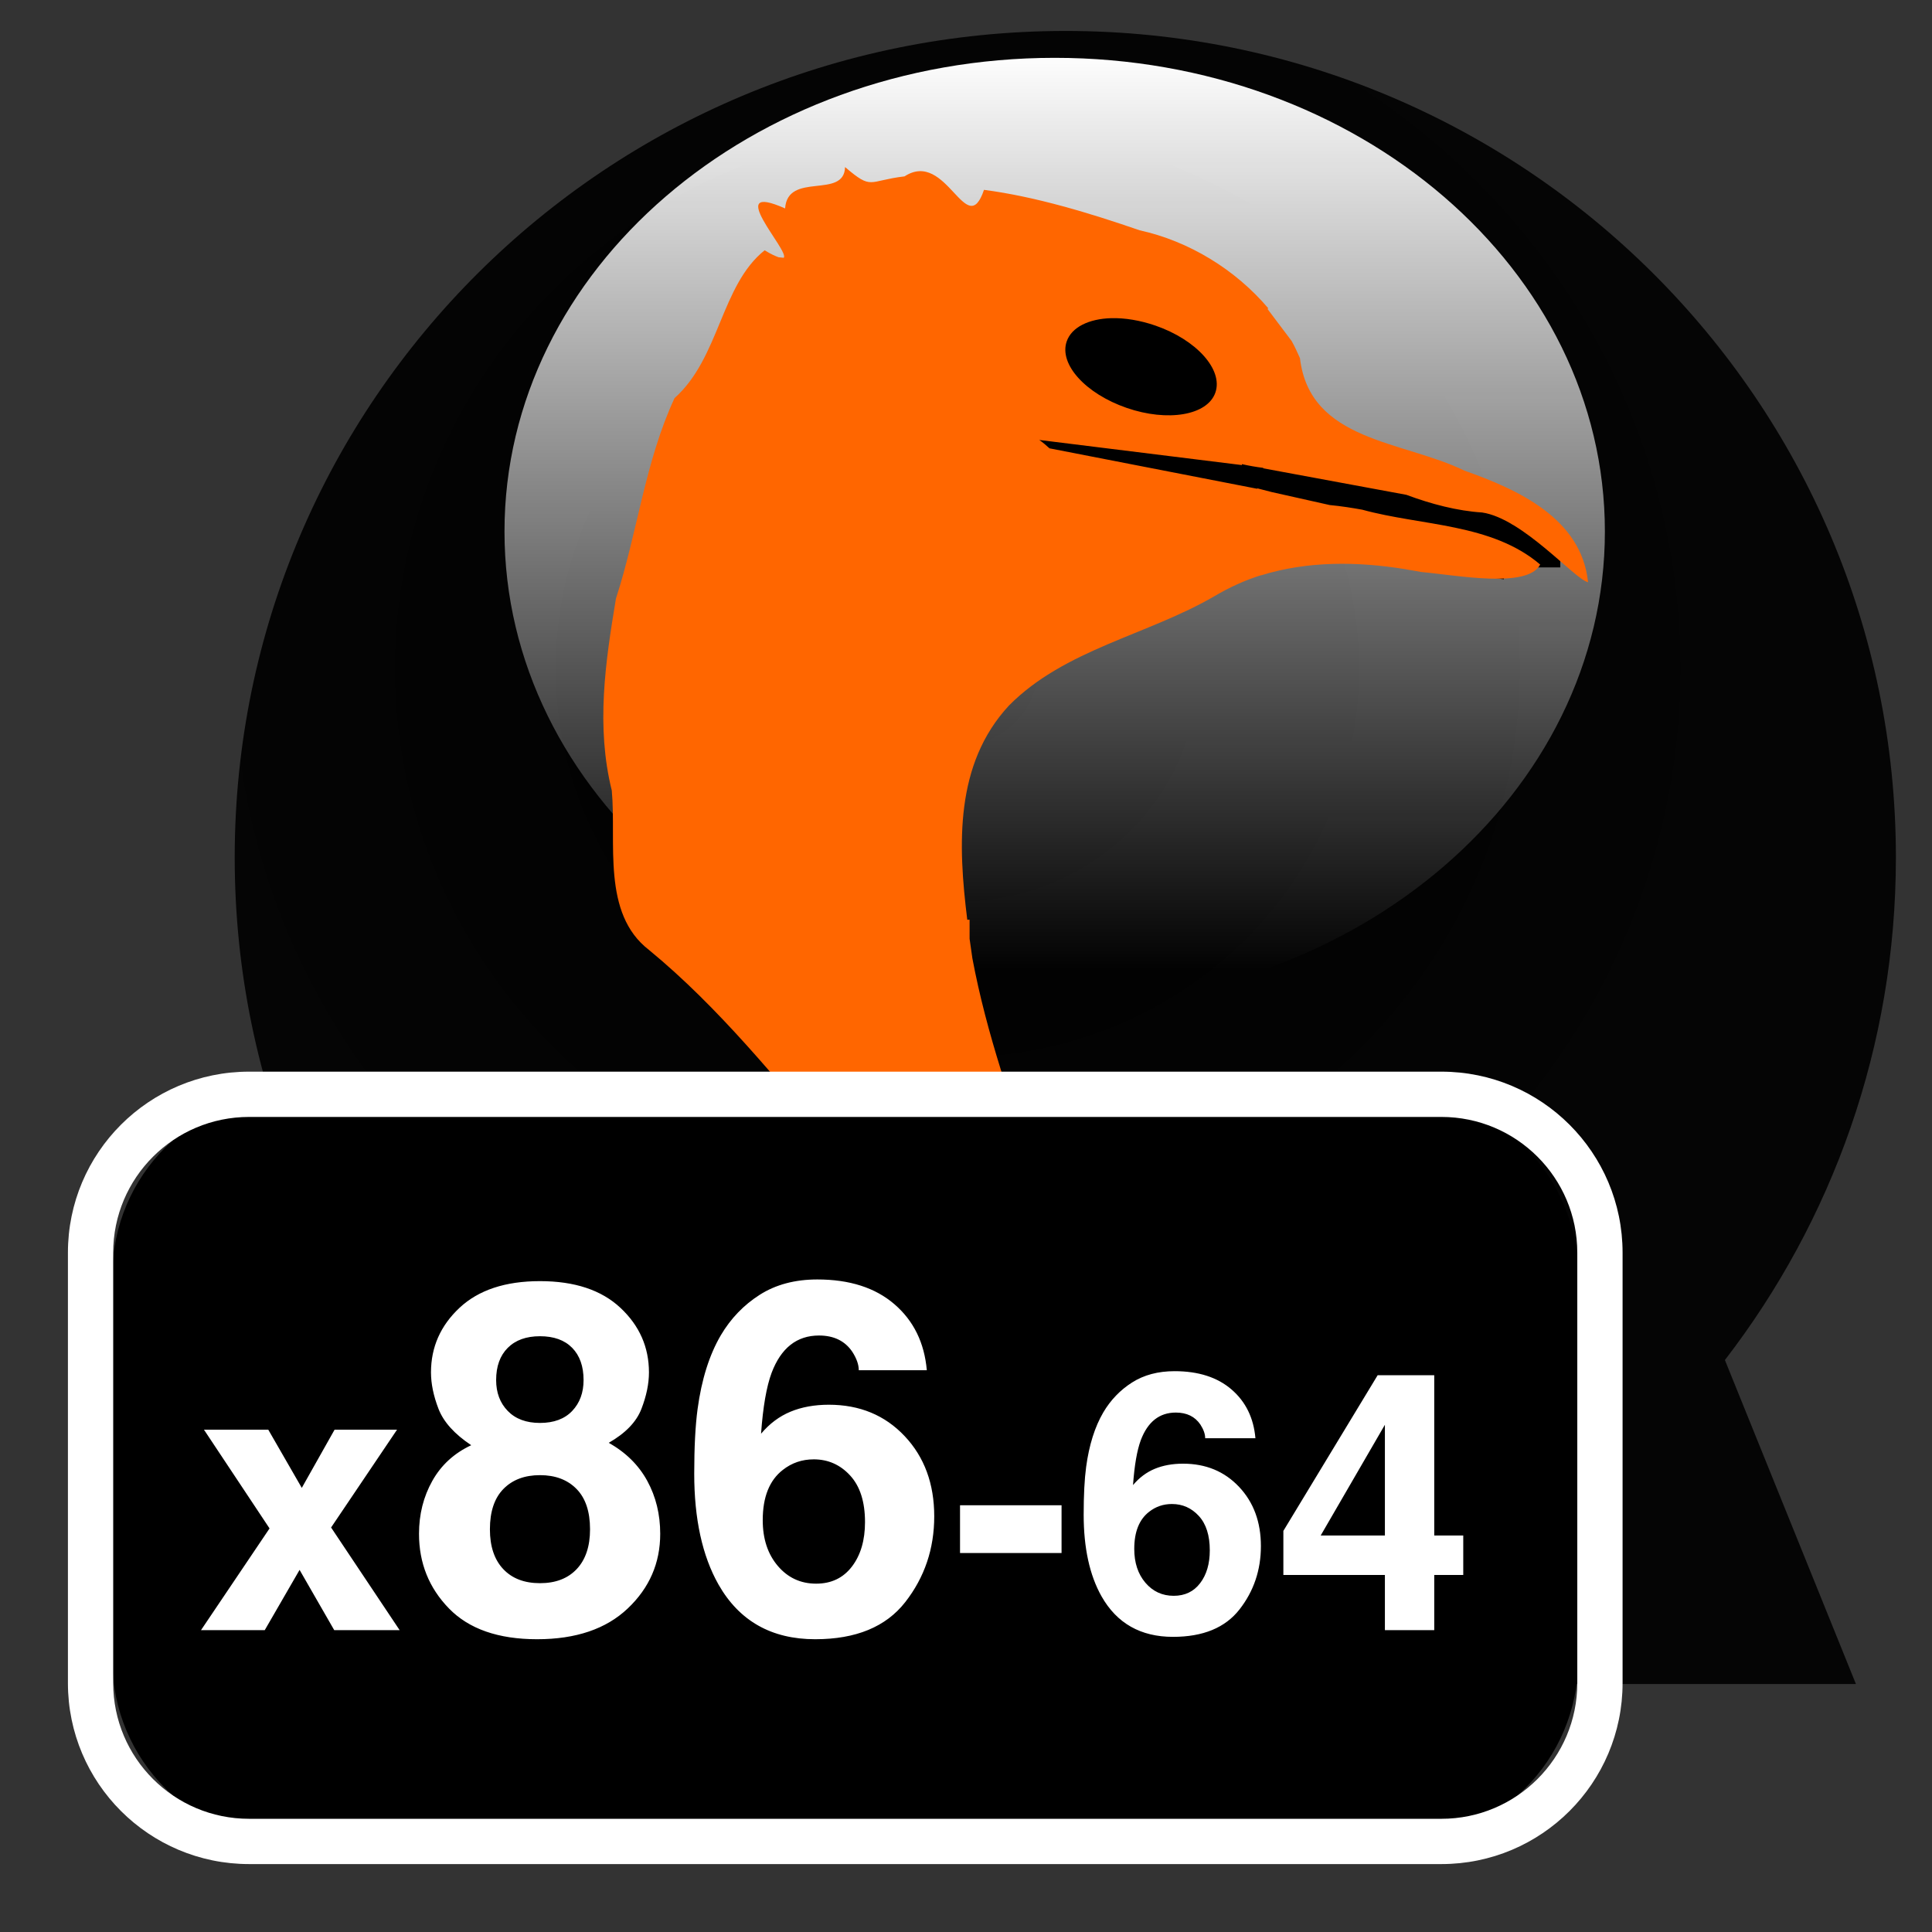 <?xml version="1.0" encoding="UTF-8" standalone="no"?>
<svg width="256px" height="256px" viewBox="0 0 256 256" version="1.1" xmlns="http://www.w3.org/2000/svg" xmlns:xlink="http://www.w3.org/1999/xlink">
    <rect x="0" y="0" width="256" height="256" fill="#333333" stroke="none"/>
    <!-- Generator: Sketch 3.7.2 (28276) - http://www.bohemiancoding.com/sketch -->
    <title>qemu-x86-64</title>
    <desc>Created with Sketch.</desc>
    <defs>
        <radialGradient cx="43.606%" cy="38.43%" fx="43.606%" fy="38.43%" r="50%" id="radialGradient-1">
            <stop stop-color="#000000" offset="0%"></stop>
            <stop stop-color="#000000" stop-opacity="0.897" offset="100%"></stop>
        </radialGradient>
        <linearGradient x1="50.45%" y1="-0.254%" x2="50.45%" y2="95.889%" id="linearGradient-2">
            <stop stop-color="#FFFFFF" offset="0%"></stop>
            <stop stop-color="#FFFFFF" stop-opacity="0" offset="100%"></stop>
        </linearGradient>
    </defs>
    <g id="Page-1" stroke="none" stroke-width="1" fill="none" fill-rule="evenodd">
        <g id="qemu-x86-64">
            <g id="Qemu_logo" transform="translate(30, 3)">
                <g id="svg2">
                    <g id="layer1" transform="translate(0.428, 0.277)">
                        <path d="M110.761,0.824 C49.977,0.824 0.672,49.847 0.672,110.346 C0.672,170.845 49.977,219.868 110.761,219.868 C130.651,219.868 149.273,214.64 165.375,205.454 L171.101,219.868 L175.842,219.868 L215.248,219.868 L215.494,219.868 L198.131,176.934 C212.347,158.48 220.789,135.397 220.789,110.346 C220.789,49.847 171.546,0.824 110.761,0.824 L110.761,0.824 Z" id="path3834-7-7-2-5-5-0-5-4" fill="url(#radialGradient-1)"></path>
                        <path d="M182.227,67.147 C182.227,101.809 149.587,129.908 109.323,129.908 C69.06,129.908 36.42,101.809 36.42,67.147 C36.42,32.485 69.06,4.386 109.323,4.386 C149.587,4.386 182.227,32.485 182.227,67.147 L182.227,67.147 Z" id="path3661" fill="url(#linearGradient-2)"></path>
                        <path d="M133.779,46.022 C133.779,53.17 127.987,58.964 120.842,58.964 C113.697,58.964 107.905,53.17 107.905,46.022 C107.905,38.874 113.697,33.079 120.842,33.079 C127.987,33.079 133.779,38.874 133.779,46.022 L133.779,46.022 Z" id="path4442" fill="#000000"></path>
                        <rect id="rect4444" fill="#000000" transform="translate(132.908, 62.822) rotate(8.211) translate(-132.908, -62.822) " x="95.824" y="57.401" width="74.168" height="10.842"></rect>
                        <rect id="rect4446" fill="#000000" x="163.384" y="66.182" width="12.937" height="5.725"></rect>
                        <path d="M81.546,18.862 C81.434,23.17 73.929,19.42 73.603,24.344 C65.281,20.638 74.251,30.005 73.419,30.874 L73.357,30.874 L72.741,30.812 C72.34,30.669 71.757,30.42 70.894,29.888 C65.082,34.521 64.941,44.147 58.949,49.477 C55.019,57.963 54.064,67.184 51.191,76.026 C49.777,84.507 48.534,92.973 50.637,101.466 C51.269,108.368 49.279,117.745 55.563,122.594 C64.877,130.248 72.617,139.931 80.438,149.143 C92.691,164.229 103.548,180.411 113.132,197.313 C113.771,193.139 115.318,205.719 118.119,206.553 C117.151,200.26 115.889,190.265 115.287,182.53 C112.171,162.245 102.179,143.798 98.417,123.703 C98.301,122.855 98.164,121.984 98.047,121.116 L98.047,118.59 L97.739,118.59 C96.507,108.65 96.064,97.961 103.281,90.193 C110.649,82.758 121.617,80.885 130.495,75.718 C132.469,74.552 134.533,73.605 136.652,72.946 C136.67,72.94 136.697,72.952 136.714,72.946 C142.855,71.047 149.419,71.106 155.801,72.145 C155.895,72.161 156.014,72.191 156.109,72.207 C156.689,72.304 157.318,72.402 157.894,72.515 C162.566,72.931 171.971,74.755 173.656,71.529 C167.209,66.037 157.923,66.419 150.075,64.26 C148.832,64.034 147.293,63.786 145.765,63.644 L138.068,61.92 L136.16,61.427 L136.16,61.488 L108.637,56.129 C108.2,55.731 107.722,55.322 107.283,55.02 L134.128,58.347 L134.128,58.224 C135.074,58.434 136.011,58.605 136.96,58.716 L136.96,58.778 L155.924,62.289 C159.197,63.51 162.686,64.425 165.96,64.63 C171.364,65.416 178.226,73.482 179.998,73.869 C179.129,65.38 170.655,61.578 163.62,59.086 C155.402,55.088 143.125,55.234 141.824,44.179 C141.478,43.409 141.136,42.639 140.716,41.9 L137.514,37.65 L137.637,37.588 C133.269,32.43 127.116,28.675 120.582,27.24 C114.097,25 106.814,22.771 99.956,21.88 C97.628,28.737 95.024,16.449 89.427,20.094 C84.521,20.675 85.199,21.972 81.546,18.862 L81.546,18.862 Z M116.826,38.882 C118.603,38.835 120.634,39.162 122.675,39.867 C128.118,41.749 131.663,45.712 130.618,48.737 C129.573,51.763 124.301,52.652 118.858,50.77 C113.415,48.889 109.871,44.987 110.915,41.962 C111.568,40.071 113.865,38.96 116.826,38.882 L116.826,38.882 Z" id="path3499-9-7" fill="#FF6600"></path>
                    </g>
                </g>
            </g>
            <path d="M14.886,168.997 C14.886,155.744 25.64,145 38.885,145 L185.115,145 C198.37,145 209.114,155.736 209.114,168.997 L209.114,220.003 C209.114,233.256 198.36,244 185.115,244 L38.885,244 C25.63,244 14.886,233.264 14.886,220.003 L14.886,168.997 Z" id="Rectangle-33" fill="#000000"></path>
            <path d="M15,165.99 L15,165.99 L15,223.01 C15,232.943 23.063,241 33.009,241 L190.991,241 C200.938,241 209,232.944 209,223.01 L209,165.99 C209,156.057 200.937,148 190.991,148 L33.009,148 C23.062,148 15,156.056 15,165.99 L15,165.99 Z M9,165.99 C9,152.741 19.749,142 33.009,142 L190.991,142 C204.251,142 215,152.743 215,165.99 L215,223.01 C215,236.259 204.251,247 190.991,247 L33.009,247 C19.749,247 9,236.257 9,223.01 L9,165.99 L9,165.99 Z" id="Rectangle-33-Copy" fill="#FFFFFF"></path>
            <path d="M26.635,216 L35.717,202.523 L27.025,189.438 L35.546,189.438 L39.989,197.152 L44.335,189.438 L52.611,189.438 L43.871,202.401 L52.953,216 L44.286,216 L39.696,208.017 L35.082,216 L26.635,216 Z M66.677,207.907 C67.852,209.155 69.476,209.779 71.549,209.779 C73.623,209.779 75.247,209.155 76.421,207.907 C77.595,206.658 78.183,204.902 78.183,202.638 C78.183,200.29 77.585,198.507 76.389,197.29 C75.194,196.074 73.581,195.465 71.549,195.465 C69.518,195.465 67.905,196.074 66.709,197.29 C65.514,198.507 64.916,200.29 64.916,202.638 C64.916,204.902 65.503,206.658 66.677,207.907 L66.677,207.907 Z M57.283,196.227 C58.457,194.132 60.176,192.556 62.44,191.498 C60.219,190.017 58.775,188.414 58.108,186.69 C57.442,184.965 57.108,183.352 57.108,181.85 C57.108,178.506 58.367,175.655 60.885,173.296 C63.403,170.937 66.958,169.757 71.549,169.757 C76.141,169.757 79.695,170.937 82.213,173.296 C84.731,175.655 85.99,178.506 85.99,181.85 C85.99,183.352 85.657,184.965 84.99,186.69 C84.324,188.414 82.88,189.911 80.658,191.181 C82.922,192.45 84.625,194.132 85.768,196.227 C86.911,198.322 87.482,200.66 87.482,203.241 C87.482,207.113 86.048,210.409 83.181,213.128 C80.314,215.847 76.31,217.206 71.168,217.206 C66.027,217.206 62.134,215.847 59.489,213.128 C56.844,210.409 55.521,207.113 55.521,203.241 C55.521,200.66 56.109,198.322 57.283,196.227 L57.283,196.227 Z M67.281,186.959 C68.307,188.017 69.73,188.546 71.549,188.546 C73.39,188.546 74.813,188.017 75.818,186.959 C76.823,185.902 77.326,184.537 77.326,182.865 C77.326,181.046 76.823,179.623 75.818,178.596 C74.813,177.57 73.39,177.057 71.549,177.057 C69.73,177.057 68.307,177.57 67.281,178.596 C66.254,179.623 65.741,181.046 65.741,182.865 C65.741,184.537 66.254,185.902 67.281,186.959 L67.281,186.959 Z M103.065,207.494 C104.398,209.06 106.091,209.843 108.144,209.843 C110.154,209.843 111.735,209.086 112.888,207.573 C114.042,206.061 114.618,204.098 114.618,201.686 C114.618,198.999 113.962,196.941 112.65,195.513 C111.339,194.085 109.73,193.371 107.826,193.371 C106.282,193.371 104.917,193.836 103.732,194.767 C101.955,196.142 101.066,198.364 101.066,201.432 C101.066,203.908 101.732,205.928 103.065,207.494 L103.065,207.494 Z M113.793,181.564 C113.793,180.823 113.507,180.009 112.936,179.12 C111.963,177.681 110.492,176.962 108.524,176.962 C105.583,176.962 103.489,178.612 102.24,181.913 C101.563,183.733 101.098,186.42 100.844,189.975 C101.965,188.642 103.266,187.668 104.748,187.055 C106.229,186.441 107.921,186.134 109.826,186.134 C113.909,186.134 117.258,187.52 119.871,190.292 C122.484,193.064 123.791,196.608 123.791,200.924 C123.791,205.22 122.51,209.007 119.95,212.287 C117.39,215.566 113.412,217.206 108.017,217.206 C102.219,217.206 97.945,214.783 95.194,209.938 C93.057,206.151 91.989,201.263 91.989,195.275 C91.989,191.763 92.137,188.906 92.433,186.706 C92.962,182.791 93.988,179.533 95.512,176.93 C96.824,174.708 98.543,172.921 100.669,171.566 C102.796,170.212 105.34,169.535 108.302,169.535 C112.576,169.535 115.983,170.63 118.522,172.82 C121.061,175.01 122.489,177.925 122.807,181.564 L113.793,181.564 Z M127.209,199.453 L140.662,199.453 L140.662,205.781 L127.209,205.781 L127.209,199.453 Z M151.771,209.719 C152.756,210.875 154.006,211.453 155.521,211.453 C157.006,211.453 158.174,210.895 159.025,209.777 C159.877,208.66 160.303,207.211 160.303,205.43 C160.303,203.445 159.818,201.926 158.85,200.871 C157.881,199.816 156.693,199.289 155.287,199.289 C154.146,199.289 153.139,199.633 152.264,200.32 C150.951,201.336 150.295,202.977 150.295,205.242 C150.295,207.07 150.787,208.562 151.771,209.719 L151.771,209.719 Z M159.693,190.57 C159.693,190.023 159.482,189.422 159.061,188.766 C158.342,187.703 157.256,187.172 155.803,187.172 C153.631,187.172 152.084,188.391 151.162,190.828 C150.662,192.172 150.318,194.156 150.131,196.781 C150.959,195.797 151.92,195.078 153.014,194.625 C154.107,194.172 155.357,193.945 156.764,193.945 C159.779,193.945 162.252,194.969 164.182,197.016 C166.111,199.063 167.076,201.68 167.076,204.867 C167.076,208.039 166.131,210.836 164.24,213.258 C162.35,215.68 159.412,216.891 155.428,216.891 C151.146,216.891 147.99,215.102 145.959,211.523 C144.381,208.727 143.592,205.117 143.592,200.695 C143.592,198.102 143.701,195.992 143.92,194.367 C144.311,191.477 145.068,189.07 146.193,187.148 C147.162,185.508 148.432,184.188 150.002,183.188 C151.572,182.187 153.451,181.688 155.639,181.688 C158.795,181.688 161.311,182.496 163.186,184.113 C165.061,185.73 166.115,187.883 166.35,190.57 L159.693,190.57 Z M193.889,208.688 L190.045,208.688 L190.045,216 L183.506,216 L183.506,208.688 L170.053,208.688 L170.053,202.852 L182.545,182.227 L190.045,182.227 L190.045,203.461 L193.889,203.461 L193.889,208.688 Z M183.506,203.461 L183.506,188.789 L174.998,203.461 L183.506,203.461 Z" id="x86-64" fill="#FFFFFF"></path>
        </g>
    </g>
</svg>